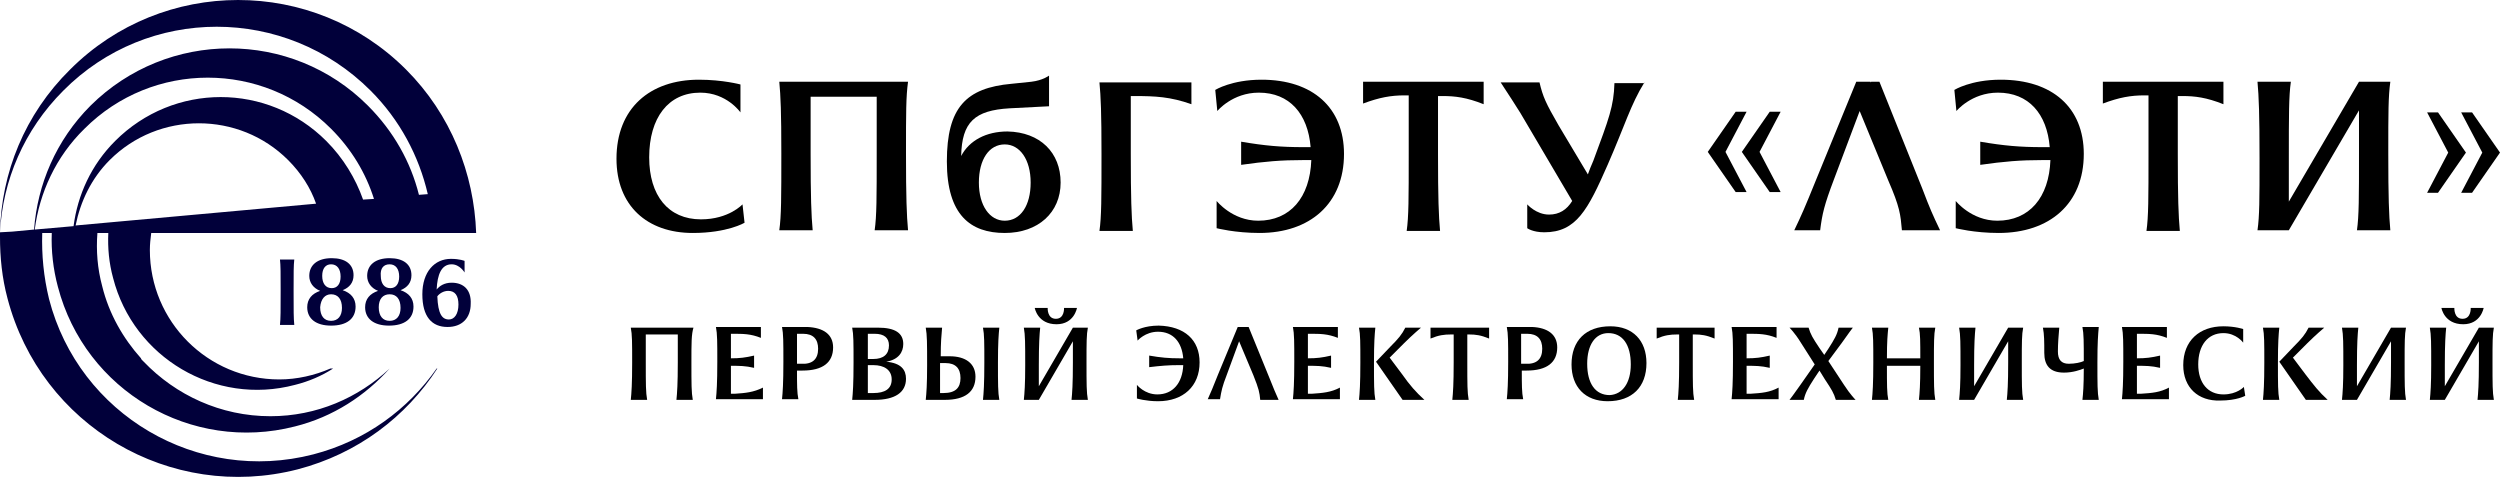 <?xml version="1.0" encoding="UTF-8" standalone="no"?>
<!-- Generator: Adobe Illustrator 21.1.0, SVG Export Plug-In . SVG Version: 6.00 Build 0)  -->

<svg
   xmlns:dc="http://purl.org/dc/elements/1.1/"
   xmlns:cc="http://creativecommons.org/ns#"
   xmlns:rdf="http://www.w3.org/1999/02/22-rdf-syntax-ns#"
   xmlns:svg="http://www.w3.org/2000/svg"
   xmlns="http://www.w3.org/2000/svg"
   xmlns:sodipodi="http://sodipodi.sourceforge.net/DTD/sodipodi-0.dtd"
   xmlns:inkscape="http://www.inkscape.org/namespaces/inkscape"
   version="1.1"
   id="Слой_1"
   x="0px"
   y="0px"
   viewBox="0 0 367 70"
   style="enable-background:new 0 0 367 70;"
   xml:space="preserve"
   sodipodi:docname="etu-logo-full-dark.svg"
   inkscape:version="0.92.3 (2405546, 2018-03-11)"><defs
   id="defs91" /><sodipodi:namedview
   pagecolor="#ffffff"
   bordercolor="#666666"
   borderopacity="1"
   objecttolerance="10"
   gridtolerance="10"
   guidetolerance="10"
   inkscape:pageopacity="0"
   inkscape:pageshadow="2"
   inkscape:window-width="1920"
   inkscape:window-height="1001"
   id="namedview89"
   showgrid="false"
   inkscape:zoom="1.2861035"
   inkscape:cx="-67.475821"
   inkscape:cy="22.543416"
   inkscape:window-x="-9"
   inkscape:window-y="-9"
   inkscape:window-maximized="1"
   inkscape:current-layer="Слой_1" />
<style
   type="text/css"
   id="style2">
	.st0{fill:#05336E;}
</style>
<path
   class="st0"
   d="M90.5,23.3c0-7.4,4.9-11.6,12.1-11.6c3.5,0,6.1,0.7,6.1,0.7v4.1c0,0-2-2.9-5.9-2.9c-4.7,0-7.5,3.7-7.5,9.5  c0,5.6,2.8,9.1,7.6,9.1c4.1,0,6.1-2.2,6.1-2.2l0.3,2.7c0,0-2.5,1.5-7.6,1.5C95,34.2,90.5,30.2,90.5,23.3L90.5,23.3z"
   id="path4"
   style="fill:#000000;fill-opacity:1" />
<path
   class="st0"
   d="M133,22.5c0,6.5,0.1,9.1,0.3,11.3h-4.9c0.3-2.1,0.3-4.8,0.3-11.3v-8.3H119v8.3c0,6.5,0.1,9.1,0.3,11.3h-4.9  c0.3-2.1,0.3-4.8,0.3-11.3c0-6-0.1-8.4-0.3-10.5h18.9C133,14.2,133,16.5,133,22.5L133,22.5z"
   id="path6"
   style="fill:#000000;fill-opacity:1" />
<path
   class="st0"
   d="M155.7,26.8c0,4.4-3.3,7.4-8.2,7.4c-5,0-8.5-2.6-8.5-10.5s2.8-10.8,9.5-11.4l2.9-0.3c1.7-0.2,2.6-0.9,2.6-0.9  v4.5l-5.8,0.3c-5.1,0.3-7,2-7.1,7c1.2-2.3,3.7-3.6,6.8-3.6C152.7,19.4,155.7,22.4,155.7,26.8L155.7,26.8z M151.3,26.8  c0-3.4-1.6-5.6-3.8-5.6c-2.3,0-3.8,2.2-3.8,5.6s1.6,5.6,3.8,5.6C149.8,32.4,151.3,30.2,151.3,26.8L151.3,26.8z"
   id="path8"
   style="fill:#000000;fill-opacity:1" />
<path
   class="st0"
   d="M174.9,15.3c-3.1-1.1-5.3-1.2-8.4-1.2H166v8.5c0,6.5,0.1,9.1,0.3,11.3h-4.9c0.3-2.1,0.3-4.8,0.3-11.3  c0-6-0.1-8.4-0.3-10.5h13.5L174.9,15.3L174.9,15.3z"
   id="path10"
   style="fill:#000000;fill-opacity:1" />
<path
   class="st0"
   d="M197.3,22.6c0,7.3-5,11.6-12.4,11.6c-3.6,0-6.3-0.7-6.3-0.7v-4c0,0,2.3,2.9,6.1,2.9c4.7,0,7.6-3.4,7.8-8.9h-1.2  c-3.2,0-5.6,0.2-9.1,0.7v-3.4c3.5,0.6,5.9,0.8,9.1,0.8h1.1c-0.4-4.9-3.1-8-7.6-8c-3.9,0-6.1,2.7-6.1,2.7l-0.3-3.1  c0,0,2.4-1.5,6.8-1.5C192.7,11.7,197.3,15.8,197.3,22.6L197.3,22.6z"
   id="path12"
   style="fill:#000000;fill-opacity:1" />
<path
   class="st0"
   d="M217.8,12.1v3.2c-2.5-1-4.2-1.2-6-1.2h-0.7v8.5c0,6.5,0.1,9.1,0.3,11.3h-4.9c0.3-2.1,0.3-4.8,0.3-11.3V14h-0.6  c-2,0-3.7,0.3-6.1,1.2V12h17.7V12.1z"
   id="path14"
   style="fill:#000000;fill-opacity:1" />
<path
   class="st0"
   d="M241.4,12.1c-2,3.2-2.9,6.4-5.4,12.1c-2.9,6.6-4.6,9.9-9.3,9.9c-1.7,0-2.5-0.6-2.5-0.6V30c0,0,1.3,1.5,3.2,1.5  c1.5,0,2.6-0.7,3.4-2l-7.6-12.9c-1-1.6-1.4-2.2-2.9-4.5h5.7c0.5,2.1,0.9,3,2.8,6.3l4.3,7.2c0.2-0.6,0.5-1.3,0.8-2  c2.3-6.2,3-8,3.1-11.4h4.4V12.1z"
   id="path16"
   style="fill:#000000;fill-opacity:1" />
<path
   class="st0"
   d="M254.8,16.4h1.6l-3.1,5.9l3.1,5.9h-1.6l-4.1-5.9L254.8,16.4L254.8,16.4z M259.8,16.4h1.6l-3.1,5.9l3.1,5.9h-1.6  l-4.1-5.9L259.8,16.4L259.8,16.4z"
   id="path18"
   style="fill:#000000;fill-opacity:1" />
<path
   class="st0"
   d="M284.8,33.8h-5.6c-0.2-2.3-0.3-3.4-2-7.3L273,16.3l-3.8,10.1c-1.4,3.7-1.7,5-2,7.4h-3.8  c1.1-2.3,1.5-3.2,3.2-7.4l5.9-14.4h2.1v0.1l0.1-0.1h1.2l6.3,15.7C283.3,30.6,283.7,31.5,284.8,33.8L284.8,33.8z"
   id="path20"
   style="fill:#000000;fill-opacity:1" />
<path
   class="st0"
   d="M305.9,22.6c0,7.3-5,11.6-12.5,11.6c-3.6,0-6.3-0.7-6.3-0.7v-4c0,0,2.3,2.9,6.1,2.9c4.7,0,7.6-3.4,7.8-8.9h-1.2  c-3.2,0-5.6,0.2-9.1,0.7v-3.4c3.5,0.6,5.9,0.8,9.1,0.8h1.1c-0.4-4.9-3.1-8-7.6-8c-3.9,0-6.1,2.7-6.1,2.7l-0.3-3.1  c0,0,2.4-1.5,6.8-1.5C301.3,11.7,305.9,15.8,305.9,22.6L305.9,22.6z"
   id="path22"
   style="fill:#000000;fill-opacity:1" />
<path
   class="st0"
   d="M326.4,12.1v3.2c-2.5-1-4.2-1.2-6-1.2h-0.7v8.5c0,6.5,0.1,9.1,0.3,11.3h-4.9c0.3-2.1,0.3-4.8,0.3-11.3V14h-0.6  c-2,0-3.7,0.3-6.1,1.2V12h17.7V12.1z"
   id="path24"
   style="fill:#000000;fill-opacity:1" />
<path
   class="st0"
   d="M350.6,22.5c0,6.5,0.1,9.1,0.3,11.3H346c0.3-2.1,0.3-4.8,0.3-11.3v-6.3L336,33.8h-4.6c0.3-2.1,0.3-4.5,0.3-10.5  c0-6.5-0.1-9.1-0.3-11.3h4.9c-0.3,2.1-0.3,4.8-0.3,11.3v6.3L346.3,12h4.6C350.6,14.2,350.6,16.5,350.6,22.5L350.6,22.5z"
   id="path26"
   style="fill:#000000;fill-opacity:1" />
<path
   class="st0"
   d="M357.9,28.3h-1.6l3.1-5.9l-3.1-5.9h1.6l4.1,5.9L357.9,28.3L357.9,28.3z M362.9,28.3h-1.6l3.1-5.9l-3.1-5.9h1.6  l4.1,5.9L362.9,28.3L362.9,28.3z"
   id="path28"
   style="fill:#000000;fill-opacity:1" />
<path
   class="st0"
   d="M101.5,53.2c0,3.2,0,4.4,0.2,5.5h-2.4c0.1-1,0.2-2.3,0.2-5.5v-4.1h-4.7v4.1c0,3.2,0,4.4,0.2,5.5h-2.4  c0.1-1,0.2-2.3,0.2-5.5c0-2.9,0-4.1-0.2-5.1h9.2C101.5,49.1,101.5,50.3,101.5,53.2L101.5,53.2z"
   id="path30"
   style="fill:#000000;fill-opacity:1" />
<path
   class="st0"
   d="M112,56.9v1.7h-6.9c0.1-1,0.2-2.3,0.2-5.5c0-2.9,0-4.1-0.2-5.1h6.6v1.6c-1.5-0.6-2.6-0.6-4.1-0.6h-0.3v3.6  c1.3,0,2.1-0.1,3.4-0.4V54c-1.3-0.3-2.1-0.3-3.4-0.3v4.1h0.6C109.4,57.7,110.6,57.6,112,56.9L112,56.9z"
   id="path32"
   style="fill:#000000;fill-opacity:1" />
<path
   class="st0"
   d="M122.3,51c0,2.2-1.5,3.4-4.5,3.4H117c0,2.1,0,3.2,0.2,4.2h-2.4c0.1-1,0.2-2.3,0.2-5.5c0-2.9,0-4.1-0.2-5.1h3.7  C120.9,48.1,122.3,49.1,122.3,51L122.3,51z M120.1,51.2c0-1.4-0.7-2.2-2.2-2.2H117v4.4h0.6C119.3,53.5,120.1,52.7,120.1,51.2  L120.1,51.2z"
   id="path34"
   style="fill:#000000;fill-opacity:1" />
<path
   class="st0"
   d="M133,55.6c0,2-1.6,3.1-4.6,3.1h-3.3c0.1-1,0.2-2.3,0.2-5.5c0-2.9,0-4.1-0.2-5.1h3.8c2.5,0,3.7,0.8,3.7,2.4  c0,1.2-0.7,2.3-2.5,2.6C132.3,53.3,133,54.3,133,55.6L133,55.6z M127.4,49.1v3.6h0.8c1.5,0,2.3-0.7,2.3-2c0-1.1-0.7-1.7-2.1-1.7h-1  V49.1z M130.9,55.7c0-1.4-1.1-2.1-2.7-2.1h-0.8v4.1h0.8C129.9,57.7,130.9,57.1,130.9,55.7L130.9,55.7z"
   id="path36"
   style="fill:#000000;fill-opacity:1" />
<path
   class="st0"
   d="M143.2,55.3c0,2.2-1.5,3.4-4.5,3.4h-0.6l0,0h-2.2c0.1-1,0.2-2.2,0.2-5.1c0-3.2,0-4.4-0.2-5.5h2.4  c-0.1,1.1-0.2,2.2-0.2,4.2h1.3C141.8,52.3,143.2,53.4,143.2,55.3L143.2,55.3z M141,55.5c0-1.4-0.7-2.2-2.2-2.2H138v4.4h0.5  C140.3,57.7,141,56.9,141,55.5L141,55.5z M146.5,53.2c0,3.2,0,4.4,0.2,5.5h-2.4c0.1-1,0.2-2.3,0.2-5.5c0-2.9,0-4.1-0.2-5.1h2.4  C146.6,49.1,146.5,50.3,146.5,53.2L146.5,53.2z"
   id="path38"
   style="fill:#000000;fill-opacity:1" />
<path
   class="st0"
   d="M159.5,53.2c0,3.2,0,4.4,0.2,5.5h-2.4c0.1-1,0.2-2.3,0.2-5.5v-3.1l-5,8.6h-2.2c0.1-1,0.2-2.2,0.2-5.1  c0-3.2,0-4.4-0.2-5.5h2.4c-0.1,1-0.2,2.3-0.2,5.5v3.1l5-8.6h2.2C159.5,49.1,159.5,50.3,159.5,53.2L159.5,53.2z M151.9,45.2h1.9  c0,0-0.1,1.6,1.2,1.6s1.2-1.6,1.2-1.6h1.9c0,0-0.4,2.4-3,2.4C152.3,47.6,151.9,45.2,151.9,45.2L151.9,45.2z"
   id="path40"
   style="fill:#000000;fill-opacity:1" />
<path
   class="st0"
   d="M176.1,53.2c0,3.5-2.4,5.7-6.1,5.7c-1.8,0-3.1-0.4-3.1-0.4v-2c0,0,1.1,1.4,3,1.4c2.3,0,3.7-1.7,3.8-4.3h-0.6  c-1.6,0-2.7,0.1-4.4,0.3v-1.7c1.7,0.3,2.9,0.4,4.4,0.4h0.6c-0.2-2.4-1.5-3.9-3.7-3.9c-1.9,0-3,1.3-3,1.3l-0.2-1.5  c0,0,1.2-0.7,3.3-0.7C173.9,47.9,176.1,49.9,176.1,53.2L176.1,53.2z"
   id="path42"
   style="fill:#000000;fill-opacity:1" />
<path
   class="st0"
   d="M187.7,58.7H185c-0.1-1.1-0.2-1.6-1-3.6l-2.1-5l-1.8,4.9c-0.7,1.8-0.8,2.4-1,3.6h-1.8c0.5-1.1,0.7-1.6,1.5-3.6  l2.9-7h1l0,0l0,0h0.6l3.1,7.6C187,57.1,187.2,57.6,187.7,58.7L187.7,58.7z"
   id="path44"
   style="fill:#000000;fill-opacity:1" />
<path
   class="st0"
   d="M196.7,56.9v1.7h-6.9c0.1-1,0.2-2.3,0.2-5.5c0-2.9,0-4.1-0.2-5.1h6.6v1.6c-1.5-0.6-2.6-0.6-4.1-0.6H192v3.6  c1.3,0,2.1-0.1,3.4-0.4V54c-1.3-0.3-2.1-0.3-3.4-0.3v4.1h0.6C194.1,57.7,195.4,57.6,196.7,56.9L196.7,56.9z"
   id="path46"
   style="fill:#000000;fill-opacity:1" />
<path
   class="st0"
   d="M201.9,48.1c-0.1,1-0.2,2.2-0.2,5.1c0,3.2,0,4.4,0.2,5.5h-2.4c0.1-1,0.2-2.3,0.2-5.5c0-2.9,0-4.1-0.2-5.1H201.9  L201.9,48.1z M209.1,58.7h-3.2l-3.9-5.6l2.1-2.2c1.2-1.2,1.7-1.8,2.2-2.8h2.3c0,0-1.3,1.1-2.5,2.3l-2.1,2.1l1.8,2.4  C207,56.6,207.8,57.5,209.1,58.7L209.1,58.7z"
   id="path48"
   style="fill:#000000;fill-opacity:1" />
<path
   class="st0"
   d="M218.6,48.1v1.6c-1.2-0.5-2-0.6-2.9-0.6h-0.3v4.1c0,3.2,0,4.4,0.2,5.5h-2.4c0.1-1,0.2-2.3,0.2-5.5v-4.1H213  c-1,0-1.8,0.1-3,0.6v-1.6H218.6L218.6,48.1z"
   id="path50"
   style="fill:#000000;fill-opacity:1" />
<path
   class="st0"
   d="M228.6,51c0,2.2-1.5,3.4-4.5,3.4h-0.7c0,2.1,0,3.2,0.2,4.2h-2.4c0.1-1,0.2-2.3,0.2-5.5c0-2.9,0-4.1-0.2-5.1h3.7  C227.2,48.1,228.6,49.1,228.6,51L228.6,51z M226.4,51.2c0-1.4-0.7-2.2-2.2-2.2h-0.9v4.4h0.6C225.6,53.5,226.4,52.7,226.4,51.2  L226.4,51.2z"
   id="path52"
   style="fill:#000000;fill-opacity:1" />
<path
   class="st0"
   d="M230.7,53.5c0-3.5,2.1-5.6,5.7-5.6c3.3,0,5.3,2.1,5.3,5.4c0,3.5-2.1,5.6-5.7,5.6  C232.7,58.9,230.7,56.8,230.7,53.5L230.7,53.5z M239.4,53.5c0-2.9-1.2-4.6-3.3-4.6c-1.9,0-3.1,1.7-3.1,4.5c0,2.9,1.2,4.6,3.3,4.6  C238.2,57.9,239.4,56.2,239.4,53.5L239.4,53.5z"
   id="path54"
   style="fill:#000000;fill-opacity:1" />
<path
   class="st0"
   d="M251.7,48.1v1.6c-1.2-0.5-2-0.6-2.9-0.6h-0.3v4.1c0,3.2,0,4.4,0.2,5.5h-2.4c0.1-1,0.2-2.3,0.2-5.5v-4.1h-0.3  c-1,0-1.8,0.1-3,0.6v-1.6H251.7L251.7,48.1z"
   id="path56"
   style="fill:#000000;fill-opacity:1" />
<path
   class="st0"
   d="M261.1,56.9v1.7h-6.9c0.1-1,0.2-2.3,0.2-5.5c0-2.9,0-4.1-0.2-5.1h6.6v1.6c-1.5-0.6-2.6-0.6-4.1-0.6h-0.3v3.6  c1.3,0,2.1-0.1,3.4-0.4V54c-1.3-0.3-2.1-0.3-3.4-0.3v4.1h0.6C258.6,57.7,259.8,57.6,261.1,56.9L261.1,56.9z"
   id="path58"
   style="fill:#000000;fill-opacity:1" />
<path
   class="st0"
   d="M272.4,58.7h-2.9c-0.3-1-0.6-1.5-1.6-3l-0.8-1.3l-0.8,1.2c-0.9,1.4-1.3,2.1-1.5,3.1h-2.1c0,0,0.7-0.9,1.6-2.2  l2.1-3l-2.1-3.3c-0.8-1.3-1.6-2.1-1.6-2.1h2.8c0.3,1,0.6,1.5,1.6,3l0.7,1l0.6-0.9c0.9-1.4,1.3-2.1,1.5-3.1h2.1c0,0-0.7,0.9-1.6,2.2  l-2,2.7l2.3,3.5C271.6,57.9,272.4,58.7,272.4,58.7L272.4,58.7z"
   id="path60"
   style="fill:#000000;fill-opacity:1" />
<path
   class="st0"
   d="M283.9,53.2c0,3.2,0,4.4,0.2,5.5h-2.4c0.1-1,0.2-2.2,0.2-5H277c0,2.8,0,4,0.2,5h-2.4c0.1-1,0.2-2.3,0.2-5.5  c0-2.9,0-4.1-0.2-5.1h2.4c-0.1,1-0.2,2-0.2,4.5h4.9c0-2.5,0-3.6-0.2-4.5h2.4C283.9,49.1,283.9,50.3,283.9,53.2L283.9,53.2z"
   id="path62"
   style="fill:#000000;fill-opacity:1" />
<path
   class="st0"
   d="M296.8,53.2c0,3.2,0,4.4,0.2,5.5h-2.4c0.1-1,0.2-2.3,0.2-5.5v-3.1l-5,8.6h-2.2c0.1-1,0.2-2.2,0.2-5.1  c0-3.2,0-4.4-0.2-5.5h2.4c-0.1,1-0.2,2.3-0.2,5.5v3.1l5-8.6h2.2C296.8,49.1,296.8,50.3,296.8,53.2L296.8,53.2z"
   id="path64"
   style="fill:#000000;fill-opacity:1" />
<path
   class="st0"
   d="M307.9,53.2c0,3.2,0,4.4,0.2,5.5h-2.4c0.1-0.9,0.2-2.1,0.2-4.6c-0.5,0.2-1.6,0.6-2.9,0.6  c-2.1,0-2.9-1.1-2.9-2.9c0-1.6,0-2.7-0.2-3.7h2.4c-0.1,1.1-0.2,2.4-0.2,3.5c0,1.2,0.5,1.8,1.6,1.8c0.9,0,1.8-0.2,2.2-0.4  c0-2.8,0-4-0.2-5h2.4C308,49.1,307.9,50.3,307.9,53.2L307.9,53.2z"
   id="path66"
   style="fill:#000000;fill-opacity:1" />
<path
   class="st0"
   d="M318.4,56.9v1.7h-6.9c0.1-1,0.2-2.3,0.2-5.5c0-2.9,0-4.1-0.2-5.1h6.6v1.6c-1.5-0.6-2.6-0.6-4.1-0.6h-0.3v3.6  c1.3,0,2.1-0.1,3.4-0.4V54c-1.3-0.3-2.1-0.3-3.4-0.3v4.1h0.6C315.9,57.7,317.1,57.6,318.4,56.9L318.4,56.9z"
   id="path68"
   style="fill:#000000;fill-opacity:1" />
<path
   class="st0"
   d="M320.5,53.6c0-3.6,2.4-5.7,5.9-5.7c1.7,0,2.9,0.4,2.9,0.4v2c0,0-1-1.4-2.9-1.4c-2.3,0-3.7,1.8-3.7,4.6  c0,2.7,1.4,4.4,3.7,4.4c2,0,3-1.1,3-1.1l0.2,1.3c0,0-1.2,0.7-3.7,0.7C322.7,58.9,320.5,56.9,320.5,53.6L320.5,53.6z"
   id="path70"
   style="fill:#000000;fill-opacity:1" />
<path
   class="st0"
   d="M334.6,48.1c-0.1,1-0.2,2.2-0.2,5.1c0,3.2,0,4.4,0.2,5.5h-2.4c0.1-1,0.2-2.3,0.2-5.5c0-2.9,0-4.1-0.2-5.1H334.6  L334.6,48.1z M341.7,58.7h-3.2l-3.9-5.6l2.1-2.2c1.2-1.2,1.7-1.8,2.2-2.8h2.3c0,0-1.3,1.1-2.5,2.3l-2.1,2.1l1.8,2.4  C339.7,56.6,340.4,57.5,341.7,58.7L341.7,58.7z"
   id="path72"
   style="fill:#000000;fill-opacity:1" />
<path
   class="st0"
   d="M353,53.2c0,3.2,0,4.4,0.2,5.5h-2.4c0.1-1,0.2-2.3,0.2-5.5v-3.1l-5,8.6h-2.2c0.1-1,0.2-2.2,0.2-5.1  c0-3.2,0-4.4-0.2-5.5h2.4c-0.1,1-0.2,2.3-0.2,5.5v3.1l5-8.6h2.2C353,49.1,353,50.3,353,53.2L353,53.2z"
   id="path74"
   style="fill:#000000;fill-opacity:1" />
<path
   class="st0"
   d="M365.9,53.2c0,3.2,0,4.4,0.2,5.5h-2.4c0.1-1,0.2-2.3,0.2-5.5v-3.1l-5,8.6h-2.2c0.1-1,0.2-2.2,0.2-5.1  c0-3.2,0-4.4-0.2-5.5h2.4c-0.1,1-0.2,2.3-0.2,5.5v3.1l5-8.6h2.2C365.9,49.1,365.9,50.3,365.9,53.2L365.9,53.2z M358.4,45.2h1.9  c0,0-0.1,1.6,1.2,1.6c1.3,0,1.2-1.6,1.2-1.6h1.9c0,0-0.4,2.4-3,2.4C358.8,47.6,358.4,45.2,358.4,45.2L358.4,45.2z"
   id="path76"
   style="fill:#000000;fill-opacity:1" />
<path
   class="st0"
   d="M41.1,38.1c0.1,0.9,0.1,2,0.1,4.6c0,2.9,0,4-0.1,5h2.1c-0.1-1-0.1-2.1-0.1-5c0-2.7,0-3.7,0.1-4.6H41.1  L41.1,38.1z"
   id="path78"
   style="fill:#01003a;fill-opacity:1" />
<path
   class="st0"
   d="M45.1,45.1c0,1.7,1.3,2.7,3.5,2.7c2.3,0,3.6-1,3.6-2.8c0-1.2-0.7-2-1.9-2.4c1-0.4,1.6-1.1,1.6-2.2  c0-1.6-1.2-2.5-3.2-2.5c-2.1,0-3.3,1-3.3,2.6c0,1,0.6,1.8,1.6,2.2C45.8,43.1,45.1,43.9,45.1,45.1L45.1,45.1z M48.6,38.8  c0.9,0,1.4,0.7,1.4,1.8s-0.5,1.7-1.3,1.7c-0.9,0-1.4-0.7-1.4-1.8S47.8,38.8,48.6,38.8L48.6,38.8z M48.6,43.2c1,0,1.6,0.7,1.6,2  c0,1.2-0.6,1.9-1.6,1.9s-1.6-0.7-1.6-2C47.1,43.9,47.7,43.2,48.6,43.2L48.6,43.2z"
   id="path80"
   style="fill:#01003a;fill-opacity:1" />
<path
   class="st0"
   d="M53.6,45.1c0,1.7,1.3,2.7,3.5,2.7c2.3,0,3.6-1,3.6-2.8c0-1.2-0.7-2-1.9-2.4c1-0.4,1.6-1.1,1.6-2.2  c0-1.6-1.2-2.5-3.2-2.5c-2.1,0-3.3,1-3.3,2.6c0,1,0.6,1.8,1.6,2.2C54.3,43.1,53.6,43.9,53.6,45.1L53.6,45.1z M57.2,38.8  c0.9,0,1.4,0.7,1.4,1.8s-0.5,1.7-1.3,1.7c-0.9,0-1.4-0.7-1.4-1.8C55.8,39.4,56.3,38.8,57.2,38.8L57.2,38.8z M57.2,43.2  c1,0,1.6,0.7,1.6,2c0,1.2-0.6,1.9-1.6,1.9s-1.6-0.7-1.6-2C55.6,43.9,56.2,43.2,57.2,43.2L57.2,43.2z"
   id="path82"
   style="fill:#01003a;fill-opacity:1" />
<path
   class="st0"
   d="M66.3,41.5c-1.1,0-1.8,0.5-2.2,1c0.1-2.2,0.7-3.7,2.2-3.7c1.2,0,1.9,1.2,1.9,1.2v-1.7c0,0-0.7-0.3-2-0.3  c-2.4,0-4.2,1.9-4.2,5.2s1.4,4.8,3.7,4.8c2.1,0,3.4-1.3,3.4-3.4C69.2,42.6,68.1,41.5,66.3,41.5L66.3,41.5z M65.9,46.9  c-1,0-1.6-0.8-1.7-3.4c0.3-0.4,0.9-0.8,1.6-0.8c1,0,1.5,0.7,1.5,2C67.3,46.1,66.7,46.9,65.9,46.9L65.9,46.9z"
   id="path84"
   style="fill:#01003a;fill-opacity:1" />
<path
   class="st0"
   d="M59.6,10.2C46-3.4,23.9-3.4,10.3,10.2C3.6,16.8,0.2,25.4,0,34.1l0,0v0.1c0,0.4,0,0.7,0,1.1c0-0.2,0-0.3,0-0.5  c0,3,0.3,6,1.1,9C6,62.5,25,73.7,43.7,68.9c8.8-2.3,15.9-7.7,20.5-14.8h-0.1c-4.2,6-10.4,10.6-18.1,12.6c-17,4.4-34.4-5.8-38.8-22.8  c-0.8-3.3-1.1-6.5-1-9.7h1.4c-0.1,2.6,0.2,5.3,0.9,7.9c4,15.3,19.6,24.4,34.8,20.5c5.6-1.4,10.3-4.5,13.9-8.5l0,0  c-4.6,4.3-10.7,7-17.5,7c-7.3,0-13.9-3.1-18.6-8c-0.1-0.1-0.2-0.2-0.2-0.2c-0.1-0.1-0.2-0.2-0.2-0.3C18.1,49.7,16,46.1,15,42  c-0.7-2.6-0.9-5.2-0.7-7.8h1.6c-0.1,2.2,0.1,4.4,0.7,6.6c3,11.7,15,18.8,26.7,15.7c2-0.5,3.9-1.3,5.6-2.4h-0.4  c-2.3,1-4.9,1.6-7.5,1.6c-10.5,0-19-8.5-19-19c0-0.9,0.1-1.7,0.2-2.5h5h20.5l0,0h6.7l0,0h9.4h6.1l0,0C69.6,25.5,66.2,16.8,59.6,10.2  L59.6,10.2z M11.1,33.1c0.7-3.5,2.3-6.9,5-9.6c7.2-7.2,19-7.2,26.2,0c1.9,1.9,3.3,4.1,4.1,6.4L11.1,33.1L11.1,33.1z M47.9,20.7  c-8.6-8.6-22.4-8.6-31,0c-3.5,3.5-5.5,7.9-6.1,12.5l-5.7,0.5c0.7-5.4,3.1-10.7,7.3-14.8c10-10,26.2-10,36.2,0c3,3,5.1,6.5,6.3,10.3  l-1.6,0.1C52.2,26.2,50.4,23.2,47.9,20.7L47.9,20.7z M61.5,28.6c-1.2-4.8-3.7-9.3-7.5-13.1c-11.2-11.2-29.4-11.2-40.7,0  C8.2,20.6,5.5,27.1,5,33.7L1.8,34L0,34.1c0.4-7.6,3.5-15,9.3-20.8c12.4-12.5,32.6-12.5,45.1,0c4.3,4.3,7.1,9.6,8.4,15.2L61.5,28.6  L61.5,28.6z"
   id="path86"
   style="fill:#01003a;fill-opacity:1" />
</svg>